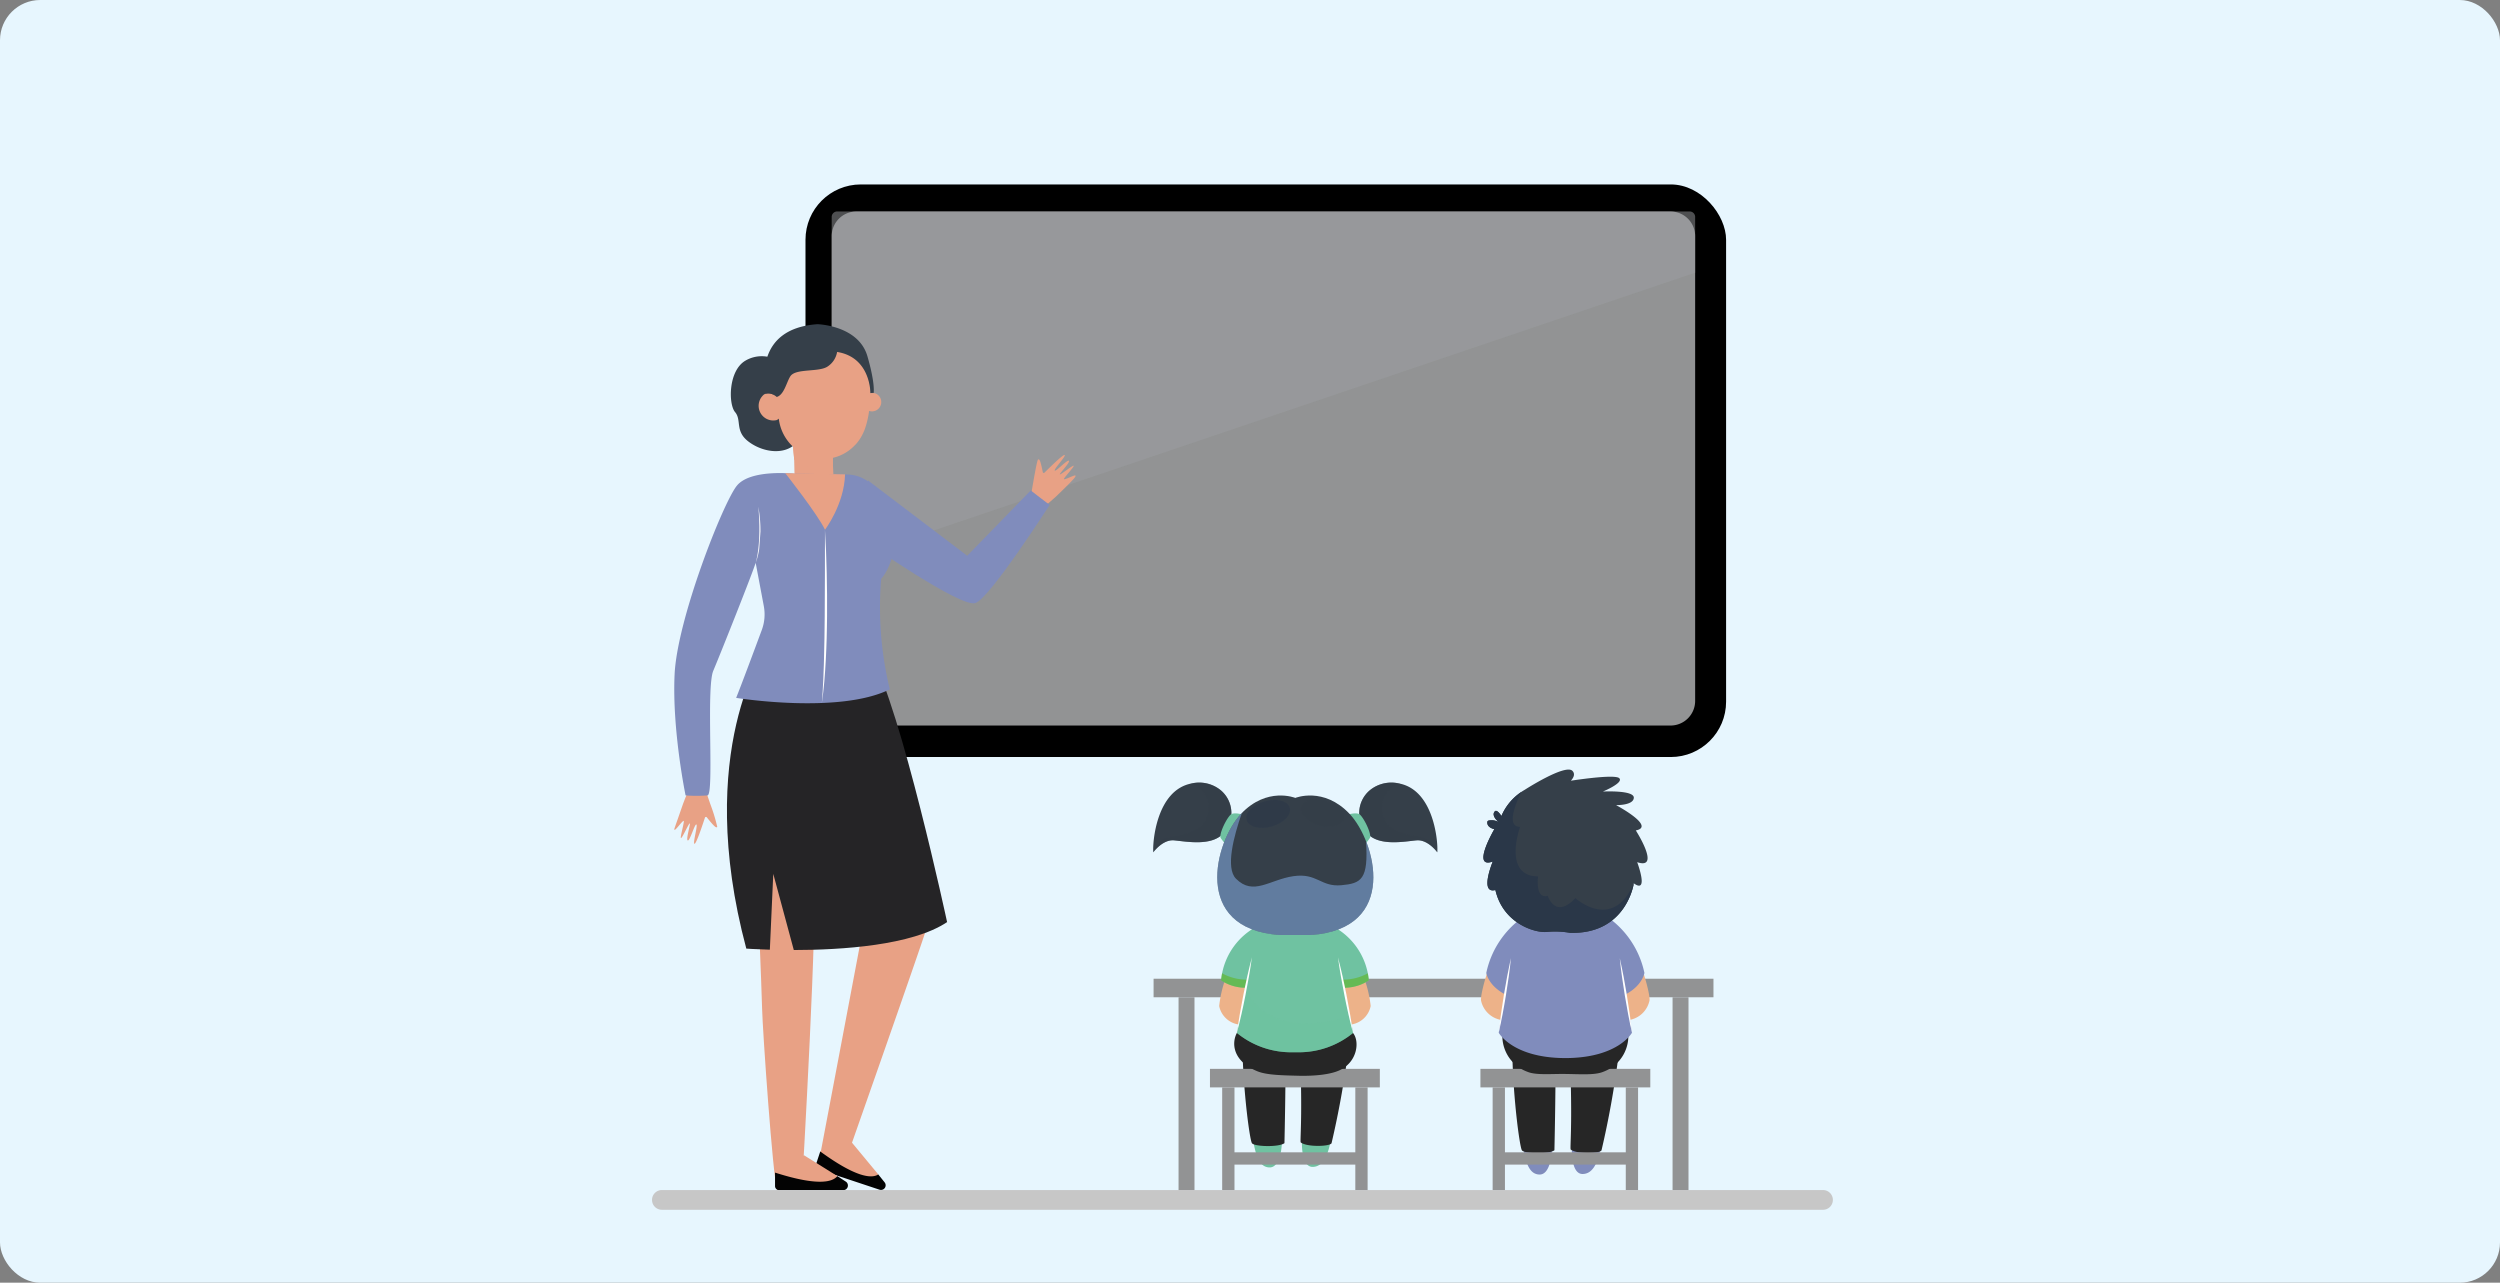 <svg xmlns="http://www.w3.org/2000/svg" width="497" height="255" viewBox="0 0 497 255">
  <rect x="0" y="0" width="497" height="255" fill="#808080" stroke="none"/>
  <g id="Group_1273" data-name="Group 1273" transform="translate(-1217 -3740)">
    <rect id="Rectangle_129" data-name="Rectangle 129" width="497" height="255" rx="8" transform="translate(1217 3740)" fill="#e7f6fe"/>
    <rect id="Rectangle_111" data-name="Rectangle 111" width="183.016" height="113.831" rx="11" transform="translate(1377.131 3776.666)"/>
    <path id="Rectangle_112" data-name="Rectangle 112" d="M4.895,0H166.76a4.894,4.894,0,0,1,4.894,4.894V97.3a4.894,4.894,0,0,1-4.894,4.894H4.894A4.894,4.894,0,0,1,0,97.3V4.895A4.895,4.895,0,0,1,4.895,0Z" transform="translate(1382.342 3782.043)" fill="#929394"/>
    <path id="Path_1499" data-name="Path 1499" d="M815.957,444.066V433.08a1.1,1.1,0,0,0-.983-1.181H645.286a1.1,1.1,0,0,0-.983,1.181v69.1Z" transform="translate(738.039 3350.143)" fill="#9d9fa2" opacity="0.5" style="mix-blend-mode: multiply;isolation: isolate"/>
    <path id="Path_1500" data-name="Path 1500" d="M599.229,756.247l.018,1.439.163,3.579-7.045-.927-.768-1.044-.061-2.719-.232-2.547h4.683Z" transform="translate(783.346 3074.77)" fill="#e8a185"/>
    <path id="Path_1501" data-name="Path 1501" d="M634.766,1343.756a10.267,10.267,0,0,1,0,3.61c-.351,2.025-9.489,50.183-9.489,50.183l4.823.7s15.736-44.725,16.615-47.718,1.845-7.219-1.142-10.477S634.766,1343.756,634.766,1343.756Z" transform="translate(754.303 2574.539)" fill="#e8a185"/>
    <path id="Path_1502" data-name="Path 1502" d="M640.179,1709.85l-5.77-6.963-5.77,2.4,1.445,2,6.285,3.161s2.686.54,2.826.5A9.241,9.241,0,0,0,640.179,1709.85Z" transform="translate(751.428 2263.63)" fill="#e8a185"/>
    <path id="Path_1503" data-name="Path 1503" d="M634.982,1723.969l1.251,1.568a.924.924,0,0,1-1.007,1.462l-12.107-4.025a.817.817,0,0,1-.517-1.032l.841-2.539C630.655,1724.656,633.7,1724.8,634.982,1723.969Z" transform="translate(756.625 2249.512)" fill="#030303"/>
    <path id="Path_1504" data-name="Path 1504" d="M515.52,630.98a6.385,6.385,0,0,0-6.442,0c-3.429,1.976-3.429,8.641-2.078,10.236s-.069,3.754,2.632,5.836,7,2.847,9.458.414.655-7.859.655-7.859Z" transform="translate(856.131 3180.707)" fill="#353f49"/>
    <path id="Path_1505" data-name="Path 1505" d="M579.084,1728.739l-6.629-4.141-5.758,3.449,2,1.44,6.958,1.017s2.719-.336,2.839-.416A9.282,9.282,0,0,0,579.084,1728.739Z" transform="translate(804.381 2245.07)" fill="#e8a185"/>
    <path id="Path_1506" data-name="Path 1506" d="M541.863,1324.671s.949,22.949,1.037,26.911,2.109,33.367,2.987,35.921l4.92-.352s3.356-56.933,2.3-62.48S541.863,1324.671,541.863,1324.671Z" transform="translate(825.611 2589.059)" fill="#e8a185"/>
    <path id="Path_1507" data-name="Path 1507" d="M434.551,1209.63c-1.7-.349-2.118.746-3.832.388l.4,2.649c-.23.515-.744,1.891-.744,1.891-1.909,5.543-1.8,4.946-1.614,5.049s1.624-1.947,1.787-1.756-.821,3.489-.528,3.4,1.57-3.021,1.736-2.911-.83,3.279-.4,3.39,1.405-3.4,1.712-3.17-.782,3.8-.373,3.834c.344.031,1.659-3.931,2.069-5.193a.215.215,0,0,1,.373-.066c1.645,2.059,1.893,2.122,2.077,1.89a34.848,34.848,0,0,0-1.388-4.549l-.894-2.61Z" transform="translate(922.377 2685.354)" fill="#e8a185"/>
    <path id="Path_1508" data-name="Path 1508" d="M579.084,1749.052l1.68,1.094a.925.925,0,0,1-.5,1.7H567.512a.816.816,0,0,1-.815-.816v-2.675C575.192,1751.07,578.127,1750.245,579.084,1749.052Z" transform="translate(804.381 2224.758)" fill="#030303"/>
    <path id="Path_1509" data-name="Path 1509" d="M919.567,768.792a.2.2,0,0,0,.345.106c.894-.892,3.722-3.678,4-3.5.331.21-2.137,2.762-1.975,3.088s2.505-2.224,2.822-1.943-1.9,2.534-1.8,2.7,2.445-1.767,2.731-1.713-1.975,2.421-1.92,2.654,2.158-.882,2.274-.712.222.263-3.794,4.132l-1.646,1.455-1.984.461-1.4-2.013s1.141-7.093,1.41-7.215S919.064,766.333,919.567,768.792Z" transform="translate(504.738 3065.059)" fill="#e8a185"/>
    <path id="Path_1510" data-name="Path 1510" d="M510.043,1075.658l4.081,15.137c9.427-.01,23.49-.885,30.475-5.552,0,0-9.132-42.532-15.195-53.185l-20.822-1.145s-14.44,20.156-3.9,59.6c0,0,1.8.133,4.68.217Z" transform="translate(860.684 2838.07)" fill="#252426"/>
    <path id="Path_1511" data-name="Path 1511" d="M685.774,681.925a1.853,1.853,0,1,0,2.475-1.5A2.077,2.077,0,0,0,685.774,681.925Z" transform="translate(702.732 3137.766)" fill="#e8a185"/>
    <path id="Path_1512" data-name="Path 1512" d="M590.779,749.583s.186,1.445.308,3.192a7.534,7.534,0,0,0,5.732,1.655,7.413,7.413,0,0,0,1.979-.543,9.213,9.213,0,0,1,.144-2.7C599.426,749.793,590.779,749.583,590.779,749.583Z" transform="translate(783.795 3078.568)" fill="#e8a185"/>
    <path id="Path_1513" data-name="Path 1513" d="M691.768,800.28l19.727,14.972,12.63-12.981s3.778,2.921,3.778,2.867-11.875,18.552-14.789,19.526S691.392,812.5,691.392,812.5Z" transform="translate(697.785 3035.23)" fill="#808cbc"/>
    <path id="Path_1514" data-name="Path 1514" d="M564.506,632.077a9.421,9.421,0,0,0,.67-1.607,17.927,17.927,0,0,0,.813-4.479c.018-.3.054-.591.1-.886a9.65,9.65,0,1,0-19.2-1.01,2.08,2.08,0,0,0-1.882-.082,2.915,2.915,0,0,0,2.492,5.111,1.842,1.842,0,0,0,.422-.288,9.052,9.052,0,0,0,9.273,8,8.649,8.649,0,0,0,5.785-2.652,4.313,4.313,0,0,0,.316-.318A8.38,8.38,0,0,0,564.506,632.077Z" transform="translate(823.902 3194.391)" fill="#e8a185"/>
    <path id="Path_1518" data-name="Path 1518" d="M469.8,811.213c.07-.073,3.1-3.308,2.507-9.374a17.88,17.88,0,0,0-3.518-8.378,7.209,7.209,0,0,0-5.711-2.987c-4.139-.077-10.746-.167-10.746-.167s-8.524-.938-11.226,2.4-11.85,26.457-12.37,37.5,2.183,24.062,2.183,24.062a28.907,28.907,0,0,0,4.366,0c1.351-.208-.312-21.354,1.143-24.791s8-19.9,8.42-21.458l1.622,8.617a8.907,8.907,0,0,1-.4,4.743c-1.377,3.716-4.034,10.857-5.1,13.5,0,0,20.464,3.3,30.547-1.7l-.092-.388A69.055,69.055,0,0,1,469.8,811.213Z" transform="translate(922.375 3043.859)" fill="#808cbc"/>
    <path id="Path_1521" data-name="Path 1521" d="M580.676,790.312s6.511,8.268,7.9,11.253c0,0,3.822-5.026,3.989-11.016Z" transform="translate(792.432 3043.75)" fill="#e8a185"/>
    <path id="Path_1522" data-name="Path 1522" d="M631.419,867.839c.175,2.868.286,5.74.349,8.612.039,1.436.049,2.873.068,4.309s.008,2.874,0,4.31c-.006.719-.015,1.437-.031,2.155s-.024,1.437-.045,2.155c-.05,1.436-.089,2.873-.174,4.308-.152,2.87-.37,5.741-.785,8.586l.072-1.075.081-1.073c.043-.716.073-1.434.11-2.15l.029-.537.02-.538.039-1.076.042-1.075.028-1.076c.083-2.868.125-5.738.147-8.608s.034-5.741.04-8.612Z" transform="translate(749.584 2977.477)" fill="#fff"/>
    <path id="Path_1523" data-name="Path 1523" d="M540.84,844.693c-.042.232-.076.464-.124.694s-.094.461-.154.688a9.184,9.184,0,0,1-.43,1.34,11.412,11.412,0,0,0,.318-1.365c.088-.458.149-.921.209-1.383.11-.926.169-1.858.195-2.79l.017-.7,0-.7c.008-.467-.023-.933-.03-1.4,0-.234-.024-.466-.034-.7l-.035-.7c-.029-.467-.071-.933-.1-1.4.077.462.142.927.21,1.391.047.466.1.933.137,1.4l.043.7c.016.234.022.469.026.7l.011.7Z" transform="translate(827.09 3004.459)" fill="#fff"/>
    <path id="Path_1524" data-name="Path 1524" d="M572.527,592.643c-1.784-6.143-9.928-6.36-9.928-6.36-12.6.875-10.612,11.947-10.2,13.779a2.056,2.056,0,0,1,1.476.258,3.46,3.46,0,0,1,.632.434c1.484-.453,1.933-2.922,2.7-4.111,1.042-1.614,5.634-.781,7.377-1.926a4.305,4.305,0,0,0,1.921-2.915c6.718,1.067,6.614,8.182,6.614,8.182a2.509,2.509,0,0,1,.649-.034S574.121,598.131,572.527,592.643Z" transform="translate(816.912 3218.166)" fill="#353f49"/>
    <path id="Rectangle_115" data-name="Rectangle 115" d="M1.963,0H232.789a1.963,1.963,0,0,1,1.963,1.963v0a1.963,1.963,0,0,1-1.963,1.963H1.963A1.963,1.963,0,0,1,0,1.963v0A1.963,1.963,0,0,1,1.963,0Z" transform="translate(1346.623 3976.58)" fill="#c7c7c7"/>
    <rect id="Rectangle_116" data-name="Rectangle 116" width="111.305" height="3.685" transform="translate(1446.332 3934.572)" fill="#929394"/>
    <path id="Path_1526" data-name="Path 1526" d="M1221.179,1699.295c.508,3.048,1.169,5.708,3.346,5.708s2.5-4.414,2.423-5.708A9.8,9.8,0,0,0,1221.179,1699.295Z" transform="translate(244.893 2267.082)" fill="#6fc2a1"/>
    <path id="Path_1527" data-name="Path 1527" d="M1294.113,1699.295c-.508,3.048-1.488,5.6-3.665,5.6s-2.177-4.3-2.1-5.6A9.8,9.8,0,0,1,1294.113,1699.295Z" transform="translate(187.492 2267.082)" fill="#6fc2a1"/>
    <path id="Path_1528" data-name="Path 1528" d="M1206.9,1574.774c.222,8.665,1.431,17.732,1.883,18.506.443.69,5.33.847,6.467,0,.218-9.841.218-15.748.218-15.748,2.322-.1,3,.976,3,.976.29,10.345-.1,13.731,0,14.6,1.113.968,5.756.868,6.143.191a182.259,182.259,0,0,0,3.34-18.575C1217.662,1572.616,1206.9,1574.774,1206.9,1574.774Z" transform="translate(257.098 2373.98)" fill="#262626"/>
    <rect id="Rectangle_117" data-name="Rectangle 117" width="33.771" height="3.685" transform="translate(1457.541 3952.488)" fill="#929394"/>
    <path id="Path_1529" data-name="Path 1529" d="M1219.254,1534.714a9.066,9.066,0,0,1-2.116-3.8l-9.1,5.04-9.1-5.04a14.675,14.675,0,0,0-2.769,3.8c-1.059,1.981-.9,5.588,4.094,7.626,1.849.755,5,.8,8.152.882,3.19.079,6.416-.241,8.238-1.121C1220.212,1540.382,1220.579,1536.3,1219.254,1534.714Z" transform="translate(266.721 2410.638)" fill="#262626"/>
    <path id="Path_1530" data-name="Path 1530" d="M1176.2,1476.788a24.239,24.239,0,0,0-1.17,5.194,4.635,4.635,0,0,0,4.138,3.71c2.112,0,2.369-10.188,2.369-10.188Z" transform="translate(284.342 2458.01)" fill="#edb289"/>
    <path id="Path_1531" data-name="Path 1531" d="M1343.051,1476.788a24.251,24.251,0,0,1,1.17,5.194,4.635,4.635,0,0,1-4.138,3.71c-2.112,0-2.369-10.188-2.369-10.188Z" transform="translate(145.271 2458.01)" fill="#edb289"/>
    <path id="Path_1532" data-name="Path 1532" d="M1207,1418.722a13.49,13.49,0,0,0-8.244-11.262h-12.879a13.49,13.49,0,0,0-8.244,11.262,8.83,8.83,0,0,0,4.791,1.462s-1.369,7.373-1.649,8.991a17.026,17.026,0,0,0,10.7,3.84q.846-.006,1.692,0a17.026,17.026,0,0,0,10.7-3.84c-.28-1.618-1.649-8.991-1.649-8.991A8.83,8.83,0,0,0,1207,1418.722Z" transform="translate(282.123 2516.178)" fill="#6fc2a1"/>
    <path id="Path_1533" data-name="Path 1533" d="M1098.565,1224.393a5.906,5.906,0,0,0-.527-8.631,6.759,6.759,0,0,0-5.735-1.322c-7.044,1.3-7.815,11.839-7.633,13.688,0,0,1.856-2.577,4.123-2.375s7.317,1.224,9.7-1.286Z" transform="translate(361.606 2681.307)" fill="#353f49"/>
    <path id="Path_1534" data-name="Path 1534" d="M1098.149,1215.763a6.759,6.759,0,0,0-5.735-1.322c-.1.018-.19.038-.283.059.16.049.317.1.469.165a5.068,5.068,0,0,1,2.6,6.948l-.039.079c-1.324,2.659-5.725,3.091-7.635,3.5-1.7.359-2.574,2.429-2.751,2.892,0,.017,0,.034,0,.049,0,0,1.857-2.577,4.123-2.375s7.317,1.224,9.7-1.286l.071-.075A5.906,5.906,0,0,0,1098.149,1215.763Z" transform="translate(361.496 2681.307)" fill="#353f49" opacity="0.5" style="mix-blend-mode: multiply;isolation: isolate"/>
    <path id="Path_1535" data-name="Path 1535" d="M1182.832,1257.1c-.124,0-3.241-1.267-4.106-.5-.84.747-2.364,3.858-1.991,4.635a12.252,12.252,0,0,0,1.96,2.24l4.324-2.831Z" transform="translate(282.936 2645.348)" fill="#6fc2a1"/>
    <path id="Path_1536" data-name="Path 1536" d="M1368.475,1224.393a5.906,5.906,0,0,1,.527-8.631,6.758,6.758,0,0,1,5.735-1.322c7.044,1.3,7.815,11.839,7.632,13.688,0,0-1.856-2.577-4.123-2.375s-7.317,1.224-9.7-1.286Z" transform="translate(120.364 2681.307)" fill="#353f49"/>
    <path id="Path_1537" data-name="Path 1537" d="M1369,1215.763a6.758,6.758,0,0,1,5.735-1.322c.1.018.19.038.283.059-.16.049-.317.1-.469.165a5.068,5.068,0,0,0-2.6,6.948l.039.079c1.325,2.659,5.725,3.091,7.636,3.5,1.695.359,2.574,2.429,2.751,2.892,0,.017,0,.034,0,.049,0,0-1.856-2.577-4.123-2.375s-7.317,1.224-9.7-1.286l-.071-.075A5.906,5.906,0,0,1,1369,1215.763Z" transform="translate(120.364 2681.307)" fill="#353f49" opacity="0.5" style="mix-blend-mode: multiply;isolation: isolate"/>
    <path id="Path_1538" data-name="Path 1538" d="M1338.4,1257.1c.124,0,3.241-1.267,4.107-.5.84.747,2.364,3.858,1.991,4.635a12.262,12.262,0,0,1-1.96,2.24l-4.324-2.831Z" transform="translate(144.846 2645.348)" fill="#6fc2a1"/>
    <path id="Path_1539" data-name="Path 1539" d="M1198.711,1235.477c-5.167-5.475-10.792-3.173-10.792-3.173s-5.625-2.3-10.793,3.173-9.877,22.835,7.653,24.079h6.279C1208.587,1258.311,1203.878,1240.952,1198.711,1235.477Z" transform="translate(286.588 2666.322)" fill="#353f49"/>
    <path id="Path_1540" data-name="Path 1540" d="M1201.967,1261.384c.531,7.674-.937,8.429-4.912,8.79-4.106.373-4.791-2.489-9.52-1.8s-7.964,3.982-11.412.5c-2.117-2.139-.439-8.476,1.172-13.05-.056.058-.113.111-.169.171-5.167,5.476-9.877,22.834,7.653,24.079h6.279C1204.511,1279.112,1204.865,1268.666,1201.967,1261.384Z" transform="translate(286.588 2645.811)" fill="#8fbaf6" opacity="0.5" style="mix-blend-mode: multiply;isolation: isolate"/>
    <path id="Path_1541" data-name="Path 1541" d="M1217.215,1243.125c-2.373.671-4.613.094-5-1.287s1.216-3.046,3.589-3.717,4.614-.095,5,1.287S1219.589,1242.454,1217.215,1243.125Z" transform="translate(252.609 2661.178)" fill="#2a3748" opacity="0.5"/>
    <path id="Path_1542" data-name="Path 1542" d="M1290.064,1241.826c2.373.671,4.614.095,5-1.287s-1.216-3.046-3.589-3.717-4.613-.095-5,1.287S1287.692,1241.155,1290.064,1241.826Z" transform="translate(189.123 2662.289)" fill="#353f49" opacity="0.5"/>
    <path id="Path_1543" data-name="Path 1543" d="M1200.924,1495.124s-1.369,7.373-1.649,8.991a17.027,17.027,0,0,0,10.7,3.84q.846-.006,1.692,0a17.027,17.027,0,0,0,10.7-3.84c-.1-.583-.343-1.914-.612-3.378C1204.575,1506.1,1200.924,1495.124,1200.924,1495.124Z" transform="translate(263.617 2441.237)" fill="#6fc2a1" opacity="0.5"/>
    <path id="Path_1544" data-name="Path 1544" d="M1177.828,1475.311c-.086.453-.155.922-.2,1.414a8.83,8.83,0,0,0,4.791,1.462l.606-1.618A10.086,10.086,0,0,1,1177.828,1475.311Z" transform="translate(282.123 2458.176)" fill="#5cb30b" opacity="0.5"/>
    <path id="Path_1545" data-name="Path 1545" d="M1347.972,1475.311c.086.453.155.922.2,1.414a8.83,8.83,0,0,1-4.791,1.462l-.607-1.618A10.086,10.086,0,0,0,1347.972,1475.311Z" transform="translate(140.945 2458.176)" fill="#5cb30b" opacity="0.5"/>
    <path id="Path_1546" data-name="Path 1546" d="M1199.275,1468.478q.255-1.9.587-3.792c.217-1.26.457-2.515.7-3.77s.511-2.5.793-3.752.579-2.491.908-3.728q-.253,1.9-.587,3.792c-.216,1.26-.457,2.515-.7,3.769s-.511,2.5-.793,3.751S1199.6,1467.24,1199.275,1468.478Z" transform="translate(263.617 2476.875)" fill="#fff"/>
    <path id="Path_1547" data-name="Path 1547" d="M1340.7,1468.478q-.254-1.9-.587-3.792c-.216-1.26-.457-2.515-.7-3.77s-.511-2.5-.792-3.752-.579-2.491-.908-3.728q.254,1.9.587,3.792c.216,1.26.457,2.515.7,3.769s.511,2.5.793,3.751S1340.375,1467.24,1340.7,1468.478Z" transform="translate(145.271 2476.875)" fill="#fff"/>
    <path id="Path_1548" data-name="Path 1548" d="M1205.61,1631.625v12.907h-24.024v-12.907h-2.444v20.406h2.444v-5.056h24.024v5.056h2.444v-20.406Z" transform="translate(280.828 2324.549)" fill="#929394"/>
    <path id="Path_1549" data-name="Path 1549" d="M1590.936,1709.02c.508,3.048,1.169,5.708,3.346,5.708s2.5-4.414,2.423-5.708A9.8,9.8,0,0,0,1590.936,1709.02Z" transform="translate(-71.197 2258.769)" fill="#808cbc"/>
    <path id="Path_1550" data-name="Path 1550" d="M1663.87,1709.02c-.508,3.048-1.488,5.6-3.665,5.6s-2.177-4.3-2.1-5.6A9.8,9.8,0,0,1,1663.87,1709.02Z" transform="translate(-128.596 2258.769)" fill="#808cbc"/>
    <path id="Path_1551" data-name="Path 1551" d="M1576.658,1584.5c.222,8.665,1.431,17.732,1.883,18.506.443.69,5.33.847,6.467,0,.218-9.841.218-15.748.218-15.748,2.322-.1,3,.977,3,.977.29,10.344-.1,13.731,0,14.6,1.113.968,5.756.868,6.143.191a182.246,182.246,0,0,0,3.34-18.575C1587.419,1582.342,1576.658,1584.5,1576.658,1584.5Z" transform="translate(-58.99 2365.667)" fill="#262626"/>
    <rect id="Rectangle_118" data-name="Rectangle 118" width="33.771" height="3.685" transform="translate(1511.309 3952.488)" fill="#929394"/>
    <path id="Path_1552" data-name="Path 1552" d="M1576.055,1631.625v12.907h-24.024v-12.907h-2.444v20.406h2.444v-5.056h24.024v5.056h2.444v-20.406Z" transform="translate(-35.85 2324.549)" fill="#929394"/>
    <path id="Path_1553" data-name="Path 1553" d="M1534.88,1465.973s-1.312,4-1.251,5.551a4.954,4.954,0,0,0,4.423,3.965c2.257,0,2.531-10.889,2.531-10.889Z" transform="translate(-22.207 2467.332)" fill="#edb289"/>
    <path id="Path_1554" data-name="Path 1554" d="M1722.266,1465.973s1.312,4,1.251,5.551a4.954,4.954,0,0,1-4.423,3.965c-2.257,0-2.531-10.889-2.531-10.889Z" transform="translate(-178.588 2467.332)" fill="#edb289"/>
    <path id="Path_1555" data-name="Path 1555" d="M1587.842,1542.307l-8.627-1.418-3.744,2.168-3.744-2.168-8.627,1.418a7.585,7.585,0,0,0,4.827,8.647c1.623.687,4.446.414,7.3.433,3.017.02,6.071.292,7.785-.433A7.585,7.585,0,0,0,1587.842,1542.307Z" transform="translate(-47.279 2402.115)" fill="#262626"/>
    <path id="Path_1556" data-name="Path 1556" d="M1572.324,1403.381a18.1,18.1,0,0,0-8.968-12.124l-6.749.444-6.748-.444a18.1,18.1,0,0,0-8.968,12.124s.32,2.407,3.615,4.209l-1.144,7.686s2.575,4.737,12.353,5.028v0c.242.006.479.008.713.009h.359c.234,0,.471,0,.713-.009v0c9.779-.291,12.353-5.028,12.353-5.028l-1.144-7.686C1572,1405.789,1572.324,1403.381,1572.324,1403.381Z" transform="translate(-28.416 2530.029)" fill="#808cbc"/>
    <path id="Path_1557" data-name="Path 1557" d="M1567.234,1208.446c4.072-.778-3.935-5.033-3.935-5.033s3.477.092,3.538-1.464-6.146-1.235-6.146-1.235,4.209-1.739,3.249-2.654c-.791-.754-7.328.157-9.615.5.571-.637.885-1.353.312-1.951-1.4-1.464-9.536,3.791-9.536,3.791h0a10.948,10.948,0,0,0-4.586,5.177s-.846-1.365-1.281-.946c-.881.85.732,2.165.732,2.165a2.781,2.781,0,0,0-2.036-.3.3.3,0,0,0-.209.25c-.145,1.162,1.391,1.453,1.391,1.453s-4.68,7.99-.312,6.427c0,0-2.715,6.5.517,5.666,1.574,6.832,8.145,8.6,10.257,8.328a17.1,17.1,0,0,1,4.575.183c11.255.32,12.689-9.837,12.689-9.837,3.081,2.2.671-4.209.671-4.209C1572.313,1216.362,1567.234,1208.446,1567.234,1208.446Z" transform="translate(-25.035 2696.643)" fill="#353f49"/>
    <path id="Path_1558" data-name="Path 1558" d="M1555.217,1248.066c-4.026,4.3-5.49-.458-5.49-.458-2.562.732-1.922-3.843-1.922-3.843-7.137-.091-3.568-9.86-3.568-9.86-2.743.016-1.039-4.315.245-6.94a10.843,10.843,0,0,0-3.966,4.782s-.846-1.365-1.281-.946c-.881.851.732,2.166.732,2.166a2.781,2.781,0,0,0-2.036-.3.3.3,0,0,0-.209.25c-.145,1.162,1.391,1.453,1.391,1.453s-4.68,7.99-.312,6.427c0,0-2.715,6.5.517,5.666,1.574,6.832,8.145,8.6,10.257,8.328a17.105,17.105,0,0,1,4.575.183c11.255.32,12.689-9.837,12.689-9.837C1562.629,1254.837,1555.217,1248.066,1555.217,1248.066Z" transform="translate(-25.035 2670.475)" fill="#2a3748"/>
    <path id="Path_1560" data-name="Path 1560" d="M1560.186,1455.235q.08-.362.164-.725-.185,1.874-.449,3.736c-.171,1.242-.365,2.48-.563,3.717s-.418,2.471-.653,3.7-.485,2.46-.766,3.684q.186-1.874.45-3.735c.17-1.242.364-2.48.563-3.717s.417-2.471.652-3.7q.276-1.484.6-2.959Z" transform="translate(-42.971 2475.957)" fill="#fff"/>
    <path id="Path_1561" data-name="Path 1561" d="M1726.111,1469.361q-.186-1.874-.45-3.735c-.17-1.242-.364-2.48-.563-3.717s-.417-2.471-.652-3.7-.485-2.46-.766-3.684q.185,1.875.449,3.736c.17,1.242.364,2.48.563,3.717s.418,2.471.653,3.7S1725.83,1468.138,1726.111,1469.361Z" transform="translate(-184.674 2475.945)" fill="#fff"/>
    <rect id="Rectangle_119" data-name="Rectangle 119" width="3.167" height="38.323" transform="translate(1451.297 3938.258)" fill="#929394"/>
    <rect id="Rectangle_120" data-name="Rectangle 120" width="3.167" height="38.323" transform="translate(1549.506 3938.258)" fill="#929394"/>
  </g>
</svg>
